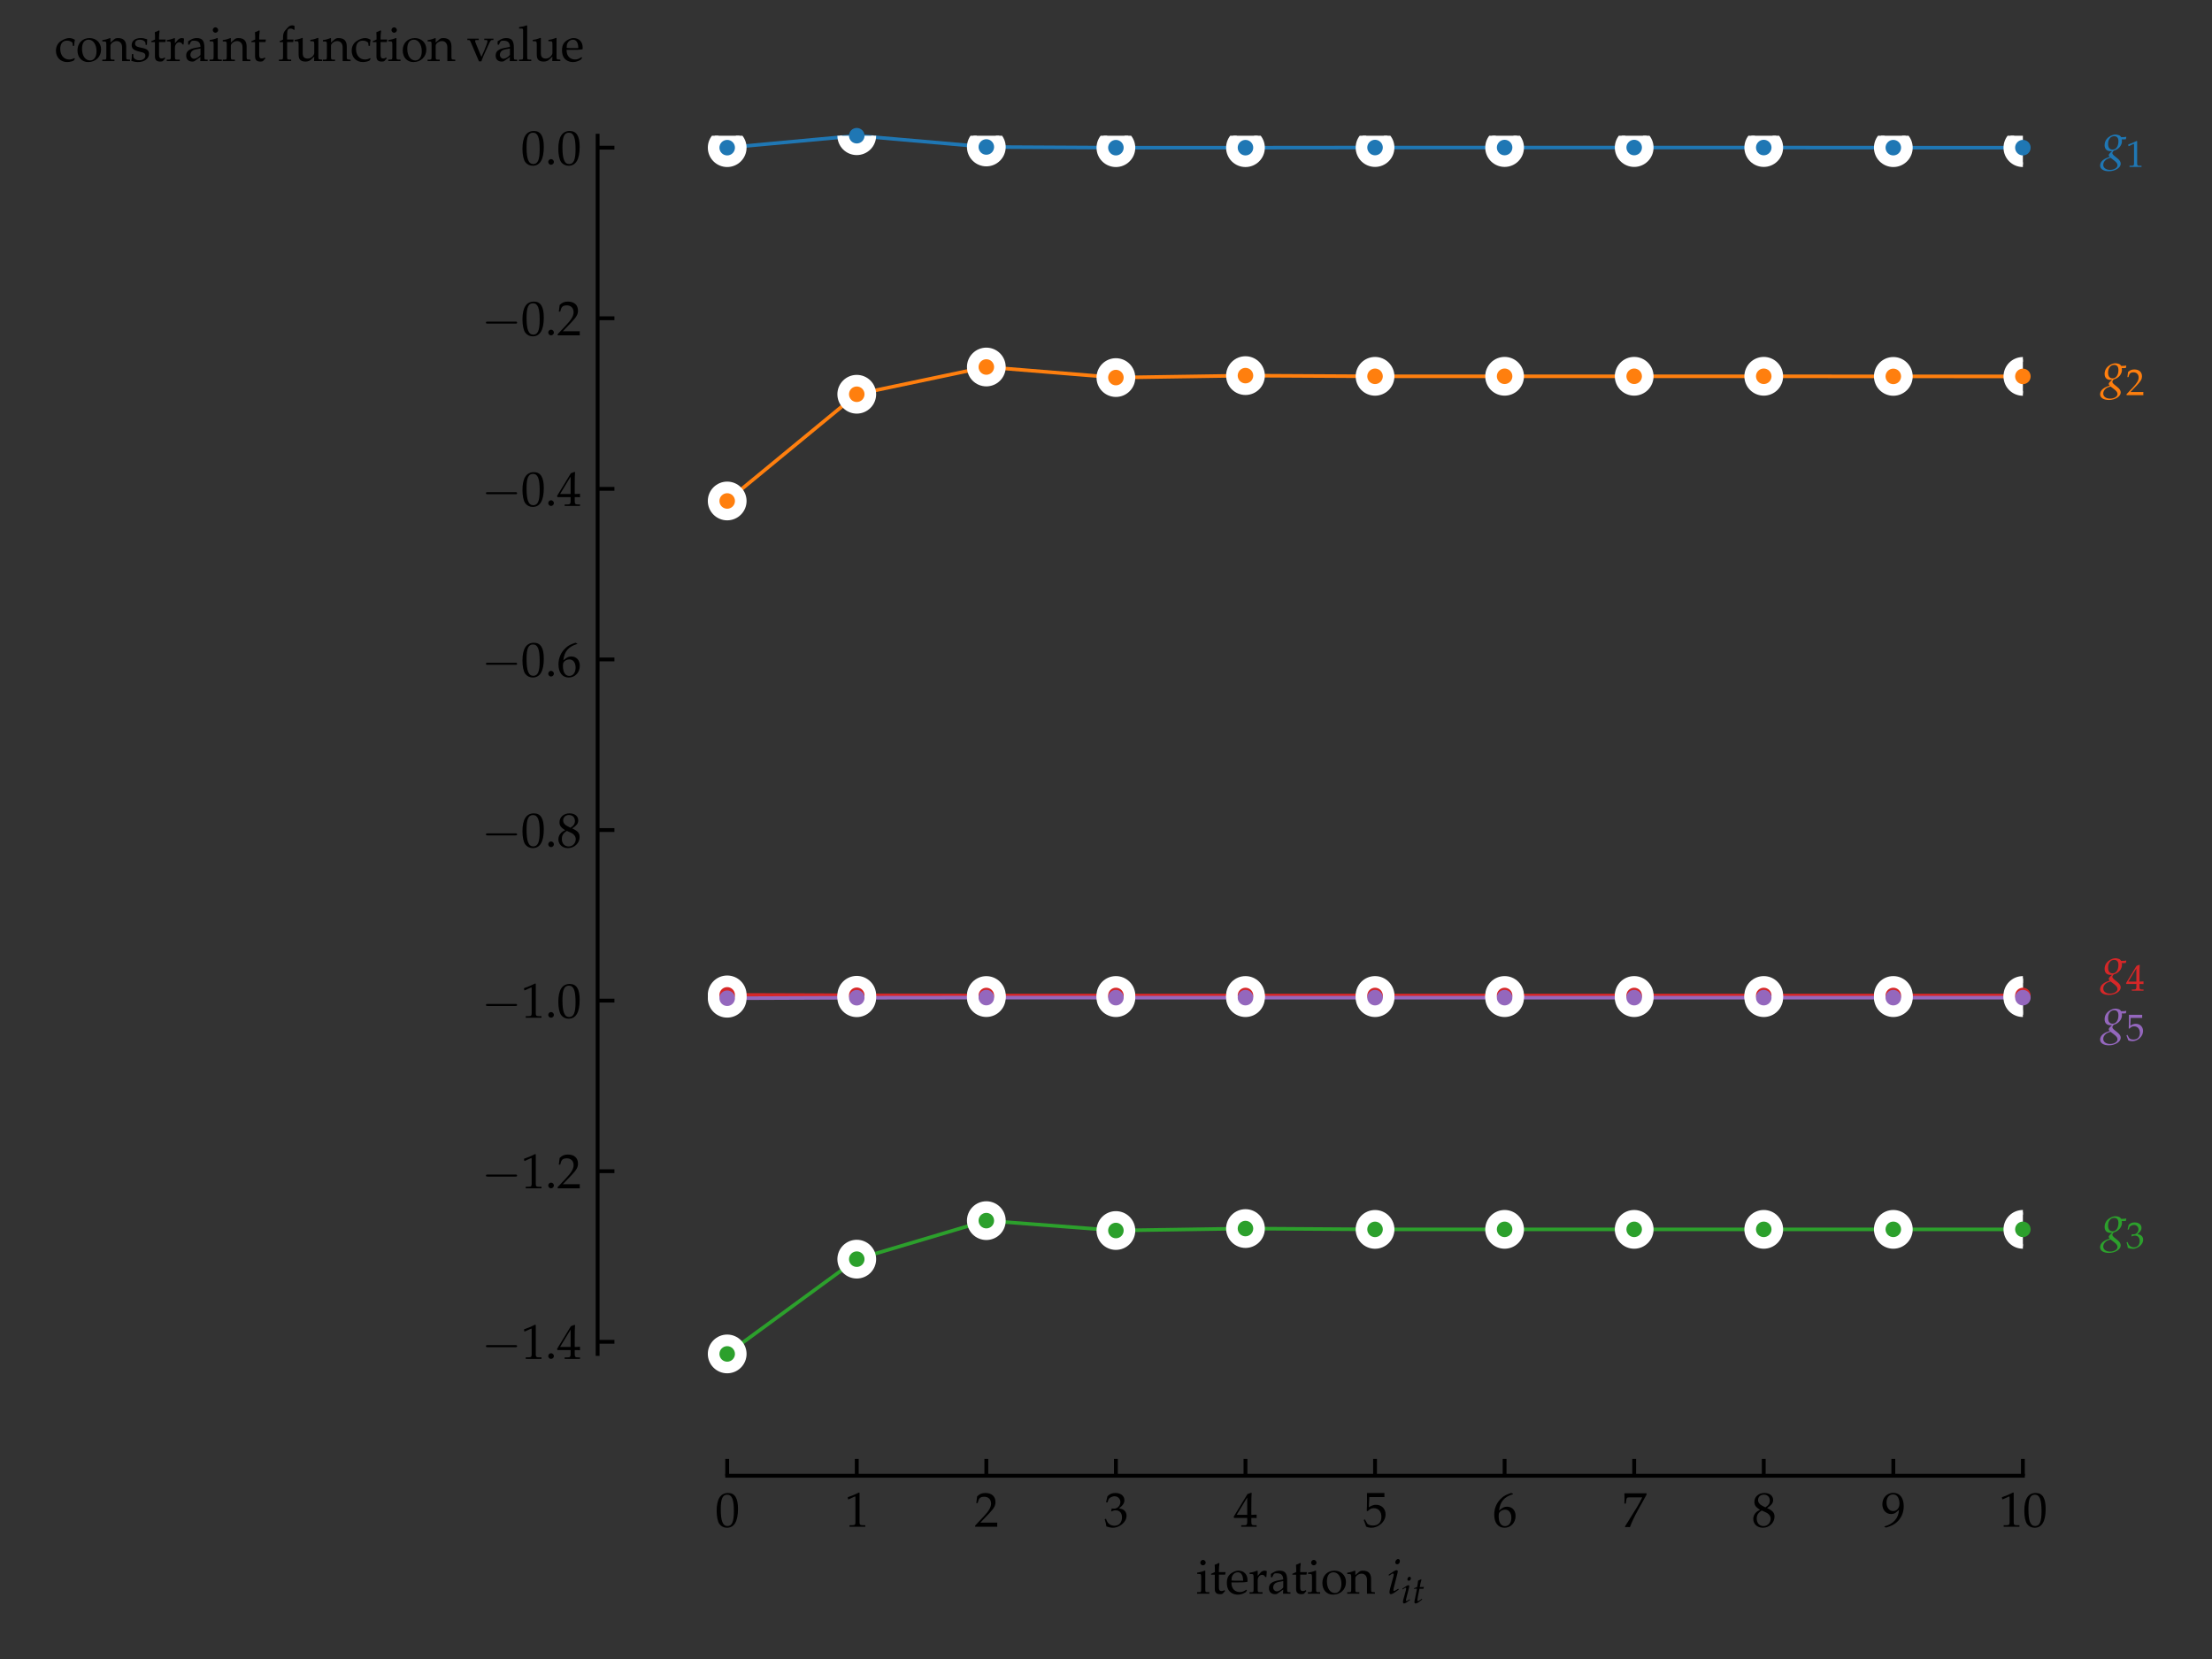 <?xml version="1.0" encoding="utf-8" standalone="no"?>
<!DOCTYPE svg PUBLIC "-//W3C//DTD SVG 1.1//EN"
  "http://www.w3.org/Graphics/SVG/1.1/DTD/svg11.dtd">
<svg height="345.6pt" version="1.1" viewBox="0 0 460.8 345.6" width="460.8pt" xmlns="http://www.w3.org/2000/svg" xmlns:xlink="http://www.w3.org/1999/xlink">
 <rect x="0" y="0" width="460.8" height="345.6" fill="#333333" stroke="none"/>
 <defs>
  <style type="text/css">*{stroke-linecap:butt;stroke-linejoin:round;}</style>
 </defs>
 <g id="figure_1">
  <g id="patch_1">
   <path d="M 0 345.6 
L 460.8 345.6 
L 460.8 0 
L 0 0 
z
" style="fill:none;"/>
  </g>
  <g id="axes_1">
   <g id="patch_2">
    <path d="M 124.495 307.425 
L 421.404 307.425 
L 421.404 28.271 
L 124.495 28.271 
z
" style="fill:none;"/>
   </g>
   <g id="line2d_1">
    <path d="M 151.487 30.76 
L 178.479 28.271 
L 205.47 30.619 
L 232.462 30.764 
L 259.454 30.763 
L 286.446 30.737 
L 313.437 30.737 
L 340.429 30.737 
L 367.421 30.737 
L 394.412 30.76 
L 421.404 30.76 
" style="fill:none;stroke:#1f77b4;stroke-linecap:square;stroke-width:0.75;"/>
   </g>
   <g id="line2d_2">
    <path d="M 151.487 104.361 
L 178.479 82.129 
L 205.47 76.453 
L 232.462 78.655 
L 259.454 78.247 
L 286.446 78.393 
L 313.437 78.386 
L 340.429 78.386 
L 367.421 78.386 
L 394.412 78.409 
L 421.404 78.41 
" style="fill:none;stroke:#ff7f0e;stroke-linecap:square;stroke-width:0.75;"/>
   </g>
   <g id="line2d_3">
    <path d="M 151.487 282.047 
L 178.479 262.304 
L 205.47 254.281 
L 232.462 256.338 
L 259.454 255.93 
L 286.446 256.103 
L 313.437 256.096 
L 340.429 256.096 
L 367.421 256.096 
L 394.412 256.095 
L 421.404 256.096 
" style="fill:none;stroke:#2ca02c;stroke-linecap:square;stroke-width:0.75;"/>
   </g>
   <g id="line2d_4">
    <path d="M 151.487 207.25 
L 178.479 207.332 
L 205.47 207.382 
L 232.462 207.373 
L 259.454 207.375 
L 286.446 207.374 
L 313.437 207.374 
L 340.429 207.374 
L 367.421 207.374 
L 394.412 207.374 
L 421.404 207.374 
" style="fill:none;stroke:#d62728;stroke-linecap:square;stroke-width:0.75;"/>
   </g>
   <g id="line2d_5">
    <path d="M 151.487 207.951 
L 178.479 207.845 
L 205.47 207.818 
L 232.462 207.829 
L 259.454 207.827 
L 286.446 207.828 
L 313.437 207.828 
L 340.429 207.828 
L 367.421 207.828 
L 394.412 207.828 
L 421.404 207.828 
" style="fill:none;stroke:#9467bd;stroke-linecap:square;stroke-width:0.75;"/>
   </g>
   <g id="matplotlib.axis_1">
    <g id="xtick_1">
     <g id="line2d_6">
      <defs>
       <path d="M 0 0 
L 0 -3.5 
" id="m608d62a8cb" style="stroke:#000000;stroke-width:0.8;"/>
      </defs>
      <g>
       <use style="stroke:#000000;stroke-width:0.8;" x="151.487" xlink:href="#m608d62a8cb" y="307.425"/>
      </g>
     </g>
     <g id="text_1">
      <!-- $\mathdefault{0}$ -->
      <g transform="translate(148.996 318.053)scale(0.1 -0.1)">
       <defs>
        <path d="M 1683 4416 
C 691 4416 186 3628 186 2077 
C 186 1326 320 680 544 366 
C 768 51 1126 -128 1523 -128 
C 2490 -128 2976 705 2976 2346 
C 2976 3749 2560 4416 1683 4416 
z
M 1568 4192 
C 2189 4192 2438 3564 2438 2025 
C 2438 661 2195 96 1606 96 
C 986 96 723 744 723 2308 
C 723 3660 960 4192 1568 4192 
z
" id="URWPalladioL-Roma-30" transform="scale(0.016)"/>
       </defs>
       <use transform="scale(0.996)" xlink:href="#URWPalladioL-Roma-30"/>
      </g>
     </g>
    </g>
    <g id="xtick_2">
     <g id="line2d_7">
      <g>
       <use style="stroke:#000000;stroke-width:0.8;" x="178.479" xlink:href="#m608d62a8cb" y="307.425"/>
      </g>
     </g>
     <g id="text_2">
      <!-- $\mathdefault{1}$ -->
      <g transform="translate(175.988 318.053)scale(0.1 -0.1)">
       <defs>
        <path d="M 429 3584 
L 493 3584 
L 1318 3956 
C 1325 3962 1331 3962 1338 3962 
C 1376 3962 1389 3905 1389 3751 
L 1389 613 
C 1389 276 1318 205 973 205 
L 614 205 
L 614 0 
C 1600 0 1600 0 1670 0 
C 1754 0 1894 0 2112 0 
C 2189 0 2413 0 2675 0 
L 2675 205 
L 2342 205 
C 1990 205 1926 276 1926 612 
L 1926 4443 
L 1837 4475 
C 1421 4257 966 4065 384 3860 
L 429 3584 
z
" id="URWPalladioL-Roma-31" transform="scale(0.016)"/>
       </defs>
       <use transform="scale(0.996)" xlink:href="#URWPalladioL-Roma-31"/>
      </g>
     </g>
    </g>
    <g id="xtick_3">
     <g id="line2d_8">
      <g>
       <use style="stroke:#000000;stroke-width:0.8;" x="205.47" xlink:href="#m608d62a8cb" y="307.425"/>
      </g>
     </g>
     <g id="text_3">
      <!-- $\mathdefault{2}$ -->
      <g transform="translate(202.98 318.053)scale(0.1 -0.1)">
       <defs>
        <path d="M 102 160 
L 102 0 
C 1299 0 1299 0 1530 0 
C 1760 0 1760 0 2995 0 
C 2982 125 2982 186 2982 269 
C 2982 348 2982 407 2995 539 
C 2259 539 1965 539 781 539 
L 1946 1761 
C 2566 2414 2758 2763 2758 3238 
C 2758 3966 2259 4416 1446 4416 
C 986 4416 672 4288 358 3969 
L 250 3099 
L 435 3099 
L 518 3393 
C 621 3763 851 3923 1280 3923 
C 1830 3923 2182 3577 2182 3035 
C 2182 2555 1914 2083 1190 1316 
L 102 160 
z
" id="URWPalladioL-Roma-32" transform="scale(0.016)"/>
       </defs>
       <use transform="scale(0.996)" xlink:href="#URWPalladioL-Roma-32"/>
      </g>
     </g>
    </g>
    <g id="xtick_4">
     <g id="line2d_9">
      <g>
       <use style="stroke:#000000;stroke-width:0.8;" x="232.462" xlink:href="#m608d62a8cb" y="307.425"/>
      </g>
     </g>
     <g id="text_4">
      <!-- $\mathdefault{3}$ -->
      <g transform="translate(229.971 318.053)scale(0.1 -0.1)">
       <defs>
        <path d="M 275 3197 
L 474 3197 
L 589 3554 
C 659 3770 1062 3987 1395 3987 
C 1811 3987 2150 3649 2150 3248 
C 2150 2770 1773 2368 1318 2368 
C 1267 2368 1197 2368 1114 2381 
L 1018 2381 
L 941 2047 
L 986 2008 
C 1229 2118 1350 2150 1523 2150 
C 2054 2150 2362 1809 2362 1222 
C 2362 566 1971 135 1376 135 
C 1082 135 819 231 627 411 
C 474 553 390 701 269 1049 
L 96 985 
C 230 593 282 361 320 39 
C 659 -77 941 -128 1178 -128 
C 1690 -128 2278 161 2630 593 
C 2848 857 2957 1140 2957 1442 
C 2957 1751 2829 2022 2598 2182 
C 2438 2298 2291 2350 1971 2407 
C 2483 2803 2675 3096 2675 3472 
C 2675 4040 2202 4416 1491 4416 
C 1056 4416 768 4295 461 3989 
L 275 3197 
z
" id="URWPalladioL-Roma-33" transform="scale(0.016)"/>
       </defs>
       <use transform="scale(0.996)" xlink:href="#URWPalladioL-Roma-33"/>
      </g>
     </g>
    </g>
    <g id="xtick_5">
     <g id="line2d_10">
      <g>
       <use style="stroke:#000000;stroke-width:0.8;" x="259.454" xlink:href="#m608d62a8cb" y="307.425"/>
      </g>
     </g>
     <g id="text_5">
      <!-- $\mathdefault{4}$ -->
      <g transform="translate(256.963 318.053)scale(0.1 -0.1)">
       <defs>
        <path d="M 1792 1152 
L 1792 673 
C 1792 289 1722 199 1408 199 
L 1011 199 
L 1011 0 
C 1862 0 1862 0 2016 0 
C 2170 0 2170 0 3021 0 
L 3021 199 
L 2714 199 
C 2400 199 2330 282 2330 669 
L 2330 1152 
C 2707 1152 2842 1152 3021 1133 
L 3021 1588 
C 2720 1563 2598 1563 2502 1563 
L 2483 1563 
L 2330 1563 
L 2330 2457 
C 2330 3600 2342 4152 2374 4416 
L 2298 4448 
L 1824 4275 
L 13 1299 
L 83 1152 
L 1792 1152 
z
M 1792 1563 
L 416 1563 
L 1792 3826 
L 1792 1563 
z
" id="URWPalladioL-Roma-34" transform="scale(0.016)"/>
       </defs>
       <use transform="scale(0.996)" xlink:href="#URWPalladioL-Roma-34"/>
      </g>
     </g>
    </g>
    <g id="xtick_6">
     <g id="line2d_11">
      <g>
       <use style="stroke:#000000;stroke-width:0.8;" x="286.446" xlink:href="#m608d62a8cb" y="307.425"/>
      </g>
     </g>
     <g id="text_6">
      <!-- $\mathdefault{5}$ -->
      <g transform="translate(283.955 318.053)scale(0.1 -0.1)">
       <defs>
        <path d="M 813 3877 
C 1638 3877 1997 3877 2765 3877 
L 2797 3907 
C 2784 4016 2784 4064 2784 4144 
C 2784 4229 2784 4277 2797 4386 
L 2765 4416 
C 2285 4416 1997 4416 1651 4416 
C 1299 4416 1018 4416 538 4416 
L 506 4403 
C 512 4011 518 3729 518 3523 
C 518 2977 499 2360 480 2077 
L 608 2038 
C 909 2341 1082 2432 1395 2432 
C 2010 2432 2394 1993 2394 1296 
C 2394 580 1984 160 1286 160 
C 941 160 621 277 531 444 
L 237 973 
L 83 883 
C 230 516 307 310 397 27 
C 576 -71 832 -128 1107 -128 
C 1536 -128 1990 59 2342 368 
C 2733 716 2938 1154 2938 1630 
C 2938 2359 2419 2874 1690 2874 
C 1382 2874 1152 2791 755 2554 
L 813 3877 
z
" id="URWPalladioL-Roma-35" transform="scale(0.016)"/>
       </defs>
       <use transform="scale(0.996)" xlink:href="#URWPalladioL-Roma-35"/>
      </g>
     </g>
    </g>
    <g id="xtick_7">
     <g id="line2d_12">
      <g>
       <use style="stroke:#000000;stroke-width:0.8;" x="313.437" xlink:href="#m608d62a8cb" y="307.425"/>
      </g>
     </g>
     <g id="text_7">
      <!-- $\mathdefault{6}$ -->
      <g transform="translate(310.947 318.053)scale(0.1 -0.1)">
       <defs>
        <path d="M 2662 4310 
L 2426 4419 
C 1811 4214 1549 4086 1222 3804 
C 563 3246 205 2464 205 1585 
C 205 526 717 -128 1542 -128 
C 2374 -128 2995 532 2995 1405 
C 2995 2143 2554 2624 1875 2624 
C 1555 2624 1363 2540 986 2239 
C 915 2181 909 2175 838 2124 
C 973 3284 1510 3913 2662 4259 
L 2662 4310 
z
M 1632 2239 
C 2118 2239 2445 1816 2445 1181 
C 2445 513 2118 83 1626 83 
C 1082 83 787 551 787 1412 
C 787 1636 813 1758 883 1867 
C 1024 2085 1325 2239 1632 2239 
z
" id="URWPalladioL-Roma-36" transform="scale(0.016)"/>
       </defs>
       <use transform="scale(0.996)" xlink:href="#URWPalladioL-Roma-36"/>
      </g>
     </g>
    </g>
    <g id="xtick_8">
     <g id="line2d_13">
      <g>
       <use style="stroke:#000000;stroke-width:0.8;" x="340.429" xlink:href="#m608d62a8cb" y="307.425"/>
      </g>
     </g>
     <g id="text_8">
      <!-- $\mathdefault{7}$ -->
      <g transform="translate(337.938 318.053)scale(0.1 -0.1)">
       <defs>
        <path d="M 358 32 
L 416 -51 
C 666 -32 666 -32 710 -32 
C 755 -32 755 -32 1005 -51 
C 1274 649 1587 1317 2010 2087 
L 3181 4199 
L 3181 4372 
C 2490 4372 2266 4372 1747 4372 
C 1280 4372 966 4372 346 4372 
L 282 4359 
C 301 3750 301 3750 301 3685 
C 301 3614 301 3614 282 3031 
L 474 3031 
L 518 3390 
C 570 3789 614 3840 909 3840 
L 2618 3840 
C 2362 3313 2163 2941 1920 2549 
L 358 32 
z
" id="URWPalladioL-Roma-37" transform="scale(0.016)"/>
       </defs>
       <use transform="scale(0.996)" xlink:href="#URWPalladioL-Roma-37"/>
      </g>
     </g>
    </g>
    <g id="xtick_9">
     <g id="line2d_14">
      <g>
       <use style="stroke:#000000;stroke-width:0.8;" x="367.421" xlink:href="#m608d62a8cb" y="307.425"/>
      </g>
     </g>
     <g id="text_9">
      <!-- $\mathdefault{8}$ -->
      <g transform="translate(364.93 318.053)scale(0.1 -0.1)">
       <defs>
        <path d="M 1075 2211 
C 813 2090 704 2019 563 1884 
C 320 1641 192 1352 192 1019 
C 192 359 723 -128 1446 -128 
C 2278 -128 2970 526 2970 1320 
C 2970 1833 2733 2109 2003 2442 
C 2586 2840 2790 3109 2790 3493 
C 2790 4044 2336 4416 1658 4416 
C 896 4416 339 3929 339 3257 
C 339 2821 512 2577 1075 2211 
z
M 1818 1891 
C 2221 1711 2464 1397 2464 1052 
C 2464 513 2061 90 1542 90 
C 998 90 646 475 646 1071 
C 646 1538 832 1833 1306 2122 
L 1818 1891 
z
M 1427 2712 
C 1024 2910 819 3167 819 3487 
C 819 3910 1126 4198 1581 4198 
C 2048 4198 2355 3891 2355 3422 
C 2355 3058 2195 2808 1779 2538 
L 1427 2712 
z
" id="URWPalladioL-Roma-38" transform="scale(0.016)"/>
       </defs>
       <use transform="scale(0.996)" xlink:href="#URWPalladioL-Roma-38"/>
      </g>
     </g>
    </g>
    <g id="xtick_10">
     <g id="line2d_15">
      <g>
       <use style="stroke:#000000;stroke-width:0.8;" x="394.412" xlink:href="#m608d62a8cb" y="307.425"/>
      </g>
     </g>
     <g id="text_10">
      <!-- $\mathdefault{9}$ -->
      <g transform="translate(391.922 318.053)scale(0.1 -0.1)">
       <defs>
        <path d="M 614 -106 
C 1325 125 1632 272 1978 566 
C 2598 1098 2925 1835 2925 2693 
C 2925 3776 2406 4435 1562 4435 
C 742 4435 128 3795 128 2938 
C 128 2201 608 1664 1274 1664 
C 1491 1664 1741 1734 1856 1830 
L 2304 2202 
C 2253 1125 1555 336 397 54 
L 397 3 
L 614 -106 
z
M 1536 4224 
C 1824 4224 2035 4102 2176 3846 
C 2291 3641 2368 3328 2368 3040 
C 2368 2451 2029 2055 1536 2055 
C 1024 2055 678 2509 678 3174 
C 678 3821 1011 4224 1536 4224 
z
" id="URWPalladioL-Roma-39" transform="scale(0.016)"/>
       </defs>
       <use transform="scale(0.996)" xlink:href="#URWPalladioL-Roma-39"/>
      </g>
     </g>
    </g>
    <g id="xtick_11">
     <g id="line2d_16">
      <g>
       <use style="stroke:#000000;stroke-width:0.8;" x="421.404" xlink:href="#m608d62a8cb" y="307.425"/>
      </g>
     </g>
     <g id="text_11">
      <!-- $\mathdefault{10}$ -->
      <g transform="translate(416.423 318.053)scale(0.1 -0.1)">
       <use transform="scale(0.996)" xlink:href="#URWPalladioL-Roma-31"/>
       <use transform="translate(49.813 0)scale(0.996)" xlink:href="#URWPalladioL-Roma-30"/>
      </g>
     </g>
    </g>
    <g id="text_12">
     <!-- iteration $i_{it}$ -->
     <g transform="translate(249.165 331.991)scale(0.1 -0.1)">
      <defs>
       <path d="M 1203 2993 
L 1146 3019 
C 819 2884 486 2793 147 2755 
L 147 2576 
L 384 2576 
C 640 2576 666 2531 666 2105 
L 666 651 
C 666 244 646 199 429 199 
L 134 199 
L 134 0 
C 774 0 774 0 934 0 
C 1094 0 1094 0 1734 0 
L 1734 199 
L 1440 199 
C 1222 199 1203 244 1203 651 
L 1203 2993 
z
M 909 4416 
C 717 4416 550 4249 550 4056 
C 550 3870 717 3704 902 3704 
C 1088 3704 1261 3870 1261 4056 
C 1261 4236 1088 4416 909 4416 
z
" id="URWPalladioL-Roma-69" transform="scale(0.016)"/>
       <path d="M 627 2476 
L 627 619 
C 627 142 838 -64 1331 -64 
C 1478 -64 1632 -32 1670 13 
L 1978 353 
L 1894 463 
C 1734 372 1638 340 1517 340 
C 1267 340 1165 470 1165 788 
L 1165 2489 
L 1984 2489 
L 2042 2816 
L 1165 2816 
L 1165 3056 
C 1165 3321 1184 3547 1235 3951 
L 1158 4021 
C 1005 3925 813 3842 614 3778 
C 634 3585 640 3463 640 3271 
L 640 2822 
L 141 2598 
L 141 2476 
L 627 2476 
z
" id="URWPalladioL-Roma-74" transform="scale(0.016)"/>
       <path d="M 2797 447 
L 2714 511 
C 2304 269 2157 212 1882 212 
C 1466 212 1120 398 941 711 
C 819 921 774 1101 762 1472 
L 1696 1472 
C 2138 1472 2413 1472 2854 1544 
C 2861 1634 2867 1693 2867 1771 
C 2867 2520 2394 3008 1677 3008 
C 1440 3008 1165 2924 902 2770 
C 378 2469 166 2071 166 1404 
C 166 1000 262 654 435 410 
C 691 71 1120 -128 1600 -128 
C 1837 -128 2074 -77 2336 37 
C 2509 108 2643 191 2669 230 
L 2797 447 
z
M 2298 1690 
C 1965 1690 1811 1690 1581 1690 
C 1286 1690 1120 1690 774 1722 
C 774 2027 800 2169 883 2337 
C 1018 2622 1293 2796 1600 2796 
C 1811 2796 1978 2711 2093 2534 
C 2234 2319 2278 2129 2298 1690 
z
" id="URWPalladioL-Roma-65" transform="scale(0.016)"/>
       <path d="M 147 2565 
L 384 2565 
C 640 2565 666 2520 666 2094 
L 666 643 
C 666 237 646 192 429 192 
L 134 192 
L 134 -7 
C 595 -7 762 -7 922 -7 
C 1050 -7 1050 -7 1837 -7 
L 1837 192 
L 1504 192 
C 1216 192 1203 211 1203 638 
L 1203 1751 
C 1203 2139 1459 2463 1773 2463 
C 1965 2463 2099 2373 2202 2169 
L 2336 2169 
L 2394 2937 
C 2323 2982 2208 3008 2093 3008 
C 1901 3008 1696 2905 1562 2745 
L 1203 2322 
L 1203 2982 
L 1146 3008 
C 819 2873 486 2783 147 2745 
L 147 2565 
z
" id="URWPalladioL-Roma-72" transform="scale(0.016)"/>
       <path d="M 2074 538 
L 2042 -1 
C 2458 -1 2458 -1 2541 -1 
C 2573 -1 2733 -1 3014 -1 
L 3014 192 
L 2765 192 
C 2611 192 2586 244 2586 558 
L 2586 1731 
C 2586 2668 2317 3008 1574 3008 
C 1299 3008 1043 2937 800 2791 
L 461 2585 
L 461 2171 
L 627 2126 
L 710 2323 
C 845 2623 909 2668 1203 2668 
C 1805 2668 2054 2431 2074 1852 
L 1440 1736 
C 570 1577 205 1277 205 722 
C 205 224 506 -64 1011 -64 
C 1126 -64 1235 -45 1280 -13 
L 2074 538 
z
M 2074 806 
C 1888 544 1485 302 1235 302 
C 979 302 755 538 755 812 
C 755 1048 883 1271 1075 1392 
C 1235 1488 1587 1577 2074 1648 
L 2074 806 
z
" id="URWPalladioL-Roma-61" transform="scale(0.016)"/>
       <path d="M 1786 3008 
C 851 3008 205 2347 205 1392 
C 205 487 774 -128 1600 -128 
C 2586 -128 3290 558 3290 1520 
C 3290 2386 2662 3008 1786 3008 
z
M 1670 2796 
C 2259 2796 2694 2155 2694 1283 
C 2694 545 2368 83 1850 83 
C 1222 83 800 699 800 1610 
C 800 2379 1107 2796 1670 2796 
z
" id="URWPalladioL-Roma-6f" transform="scale(0.016)"/>
       <path d="M 2624 -7 
C 3014 -7 3021 -7 3130 -7 
C 3219 -7 3219 -7 3661 -7 
L 3661 179 
L 3398 205 
C 3181 205 3162 244 3162 654 
L 3162 1892 
C 3162 2642 2810 3008 2093 3008 
C 1856 3008 1722 2963 1587 2847 
L 1101 2424 
L 1101 2982 
L 1043 3008 
C 717 2873 384 2783 45 2745 
L 45 2565 
L 282 2565 
C 538 2565 563 2520 563 2094 
L 563 643 
C 563 237 544 192 326 192 
L 38 192 
L 38 -7 
C 474 -7 646 -7 832 -7 
C 1018 -7 1190 -7 1626 -7 
L 1626 192 
L 1338 192 
C 1120 192 1101 237 1101 643 
L 1101 2011 
C 1101 2300 1523 2616 1914 2616 
C 2342 2616 2624 2297 2624 1806 
L 2624 -7 
z
" id="URWPalladioL-Roma-6e" transform="scale(0.016)"/>
       <path d="M 218 2471 
L 262 2343 
L 467 2477 
C 704 2625 723 2637 768 2637 
C 832 2637 883 2574 883 2490 
C 883 2445 858 2299 832 2208 
L 410 676 
C 358 478 326 306 326 184 
C 326 31 397 -64 518 -64 
C 685 -64 915 69 1542 536 
L 1478 651 
L 1312 543 
C 1126 421 979 351 922 351 
C 877 351 838 415 838 478 
C 838 542 851 600 883 734 
L 1376 2676 
C 1402 2784 1414 2855 1414 2906 
C 1414 3014 1357 3072 1254 3072 
C 1114 3072 877 2938 397 2599 
L 218 2471 
z
M 1459 4529 
C 1274 4529 1088 4318 1088 4102 
C 1088 3942 1184 3840 1338 3840 
C 1536 3840 1690 4025 1690 4267 
C 1690 4420 1594 4529 1459 4529 
z
" id="URWPalladioL-Ital-69" transform="scale(0.016)"/>
       <path d="M 800 2465 
L 442 671 
C 435 626 429 615 410 538 
C 371 361 358 265 358 190 
C 358 31 429 -64 550 -64 
C 774 -64 998 62 1498 463 
L 1594 538 
L 1696 621 
L 1632 735 
L 1344 538 
C 1158 412 1030 348 960 348 
C 902 348 870 399 870 474 
C 870 639 960 1153 1146 2072 
L 1229 2465 
L 1914 2465 
L 1984 2784 
C 1741 2752 1523 2752 1280 2752 
C 1382 3348 1453 3659 1568 4001 
L 1498 4097 
C 1370 4021 1197 3944 998 3868 
L 838 2784 
C 557 2650 390 2580 275 2548 
L 262 2465 
L 800 2465 
z
" id="URWPalladioL-Ital-74" transform="scale(0.016)"/>
      </defs>
      <use transform="scale(0.996)" xlink:href="#URWPalladioL-Roma-69"/>
      <use transform="translate(28.99 0)scale(0.996)" xlink:href="#URWPalladioL-Roma-74"/>
      <use transform="translate(61.467 0)scale(0.996)" xlink:href="#URWPalladioL-Roma-65"/>
      <use transform="translate(109.188 0)scale(0.996)" xlink:href="#URWPalladioL-Roma-72"/>
      <use transform="translate(148.54 0)scale(0.996)" xlink:href="#URWPalladioL-Roma-61"/>
      <use transform="translate(198.353 0)scale(0.996)" xlink:href="#URWPalladioL-Roma-74"/>
      <use transform="translate(230.83 0)scale(0.996)" xlink:href="#URWPalladioL-Roma-69"/>
      <use transform="translate(259.82 0)scale(0.996)" xlink:href="#URWPalladioL-Roma-6f"/>
      <use transform="translate(314.216 0)scale(0.996)" xlink:href="#URWPalladioL-Roma-6e"/>
      <use transform="translate(397.652 0)scale(0.996)" xlink:href="#URWPalladioL-Ital-69"/>
      <use transform="translate(427.009 -19.6)scale(0.757)" xlink:href="#URWPalladioL-Ital-69"/>
      <use transform="translate(450.48 -19.6)scale(0.757)" xlink:href="#URWPalladioL-Ital-74"/>
     </g>
    </g>
   </g>
   <g id="matplotlib.axis_2">
    <g id="ytick_1">
     <g id="line2d_17">
      <defs>
       <path d="M 0 0 
L 3.5 0 
" id="ma2279b3c16" style="stroke:#000000;stroke-width:0.8;"/>
      </defs>
      <g>
       <use style="stroke:#000000;stroke-width:0.8;" x="124.495" xlink:href="#ma2279b3c16" y="279.522"/>
      </g>
     </g>
     <g id="text_13">
      <!-- $\mathdefault{−1.4}$ -->
      <g transform="translate(100.348 283.086)scale(0.1 -0.1)">
       <defs>
        <path d="M 4218 1472 
C 4326 1472 4442 1472 4442 1600 
C 4442 1728 4326 1728 4218 1728 
L 755 1728 
C 646 1728 531 1728 531 1600 
C 531 1472 646 1472 755 1472 
L 4218 1472 
z
" id="CMSY10-0" transform="scale(0.016)"/>
        <path d="M 794 744 
C 602 744 429 564 429 372 
C 429 179 602 0 787 0 
C 992 0 1171 173 1171 372 
C 1171 564 992 744 794 744 
z
" id="URWPalladioL-Roma-2e" transform="scale(0.016)"/>
       </defs>
       <use transform="scale(1.038)" xlink:href="#CMSY10-0"/>
       <use transform="translate(81.942 0)scale(0.996)" xlink:href="#URWPalladioL-Roma-31"/>
       <use transform="translate(131.755 0)scale(0.996)" xlink:href="#URWPalladioL-Roma-2e"/>
       <use transform="translate(156.661 0)scale(0.996)" xlink:href="#URWPalladioL-Roma-34"/>
      </g>
     </g>
    </g>
    <g id="ytick_2">
     <g id="line2d_18">
      <g>
       <use style="stroke:#000000;stroke-width:0.8;" x="124.495" xlink:href="#ma2279b3c16" y="243.984"/>
      </g>
     </g>
     <g id="text_14">
      <!-- $\mathdefault{−1.2}$ -->
      <g transform="translate(100.348 247.548)scale(0.1 -0.1)">
       <use transform="scale(1.038)" xlink:href="#CMSY10-0"/>
       <use transform="translate(81.942 0)scale(0.996)" xlink:href="#URWPalladioL-Roma-31"/>
       <use transform="translate(131.755 0)scale(0.996)" xlink:href="#URWPalladioL-Roma-2e"/>
       <use transform="translate(156.661 0)scale(0.996)" xlink:href="#URWPalladioL-Roma-32"/>
      </g>
     </g>
    </g>
    <g id="ytick_3">
     <g id="line2d_19">
      <g>
       <use style="stroke:#000000;stroke-width:0.8;" x="124.495" xlink:href="#ma2279b3c16" y="208.447"/>
      </g>
     </g>
     <g id="text_15">
      <!-- $\mathdefault{−1.0}$ -->
      <g transform="translate(100.348 212.011)scale(0.1 -0.1)">
       <use transform="scale(1.038)" xlink:href="#CMSY10-0"/>
       <use transform="translate(81.942 0)scale(0.996)" xlink:href="#URWPalladioL-Roma-31"/>
       <use transform="translate(131.755 0)scale(0.996)" xlink:href="#URWPalladioL-Roma-2e"/>
       <use transform="translate(156.661 0)scale(0.996)" xlink:href="#URWPalladioL-Roma-30"/>
      </g>
     </g>
    </g>
    <g id="ytick_4">
     <g id="line2d_20">
      <g>
       <use style="stroke:#000000;stroke-width:0.8;" x="124.495" xlink:href="#ma2279b3c16" y="172.91"/>
      </g>
     </g>
     <g id="text_16">
      <!-- $\mathdefault{−0.8}$ -->
      <g transform="translate(100.348 176.474)scale(0.1 -0.1)">
       <use transform="scale(1.038)" xlink:href="#CMSY10-0"/>
       <use transform="translate(81.942 0)scale(0.996)" xlink:href="#URWPalladioL-Roma-30"/>
       <use transform="translate(131.755 0)scale(0.996)" xlink:href="#URWPalladioL-Roma-2e"/>
       <use transform="translate(156.661 0)scale(0.996)" xlink:href="#URWPalladioL-Roma-38"/>
      </g>
     </g>
    </g>
    <g id="ytick_5">
     <g id="line2d_21">
      <g>
       <use style="stroke:#000000;stroke-width:0.8;" x="124.495" xlink:href="#ma2279b3c16" y="137.372"/>
      </g>
     </g>
     <g id="text_17">
      <!-- $\mathdefault{−0.6}$ -->
      <g transform="translate(100.348 140.936)scale(0.1 -0.1)">
       <use transform="scale(1.038)" xlink:href="#CMSY10-0"/>
       <use transform="translate(81.942 0)scale(0.996)" xlink:href="#URWPalladioL-Roma-30"/>
       <use transform="translate(131.755 0)scale(0.996)" xlink:href="#URWPalladioL-Roma-2e"/>
       <use transform="translate(156.661 0)scale(0.996)" xlink:href="#URWPalladioL-Roma-36"/>
      </g>
     </g>
    </g>
    <g id="ytick_6">
     <g id="line2d_22">
      <g>
       <use style="stroke:#000000;stroke-width:0.8;" x="124.495" xlink:href="#ma2279b3c16" y="101.835"/>
      </g>
     </g>
     <g id="text_18">
      <!-- $\mathdefault{−0.4}$ -->
      <g transform="translate(100.348 105.399)scale(0.1 -0.1)">
       <use transform="scale(1.038)" xlink:href="#CMSY10-0"/>
       <use transform="translate(81.942 0)scale(0.996)" xlink:href="#URWPalladioL-Roma-30"/>
       <use transform="translate(131.755 0)scale(0.996)" xlink:href="#URWPalladioL-Roma-2e"/>
       <use transform="translate(156.661 0)scale(0.996)" xlink:href="#URWPalladioL-Roma-34"/>
      </g>
     </g>
    </g>
    <g id="ytick_7">
     <g id="line2d_23">
      <g>
       <use style="stroke:#000000;stroke-width:0.8;" x="124.495" xlink:href="#ma2279b3c16" y="66.298"/>
      </g>
     </g>
     <g id="text_19">
      <!-- $\mathdefault{−0.2}$ -->
      <g transform="translate(100.348 69.862)scale(0.1 -0.1)">
       <use transform="scale(1.038)" xlink:href="#CMSY10-0"/>
       <use transform="translate(81.942 0)scale(0.996)" xlink:href="#URWPalladioL-Roma-30"/>
       <use transform="translate(131.755 0)scale(0.996)" xlink:href="#URWPalladioL-Roma-2e"/>
       <use transform="translate(156.661 0)scale(0.996)" xlink:href="#URWPalladioL-Roma-32"/>
      </g>
     </g>
    </g>
    <g id="ytick_8">
     <g id="line2d_24">
      <g>
       <use style="stroke:#000000;stroke-width:0.8;" x="124.495" xlink:href="#ma2279b3c16" y="30.76"/>
      </g>
     </g>
     <g id="text_20">
      <!-- $\mathdefault{0.0}$ -->
      <g transform="translate(108.542 34.324)scale(0.1 -0.1)">
       <use transform="scale(0.996)" xlink:href="#URWPalladioL-Roma-30"/>
       <use transform="translate(49.813 0)scale(0.996)" xlink:href="#URWPalladioL-Roma-2e"/>
       <use transform="translate(74.72 0)scale(0.996)" xlink:href="#URWPalladioL-Roma-30"/>
      </g>
     </g>
    </g>
    <g id="text_21">
     <!-- constraint function value -->
     <g transform="translate(11.39 12.724)scale(0.1 -0.1)">
      <defs>
       <path d="M 2554 1994 
C 2554 2289 2586 2552 2643 2783 
C 2387 2937 2163 3008 1901 3008 
C 1594 3008 1235 2886 851 2642 
C 403 2360 166 1911 166 1347 
C 166 481 774 -128 1632 -128 
C 1965 -128 2445 -6 2509 90 
L 2643 295 
L 2579 391 
C 2342 263 2138 205 1907 205 
C 1197 205 730 757 730 1603 
C 730 2289 1050 2674 1626 2674 
C 1907 2674 2214 2546 2330 2386 
L 2374 1994 
L 2554 1994 
z
" id="URWPalladioL-Roma-63" transform="scale(0.016)"/>
       <path d="M 262 917 
C 262 475 243 282 192 26 
C 525 -83 774 -128 1069 -128 
C 1907 -128 2502 321 2502 949 
C 2502 1148 2445 1295 2323 1424 
C 2157 1584 1946 1661 1382 1770 
C 858 1873 685 2001 685 2296 
C 685 2616 909 2796 1299 2796 
C 1728 2796 2054 2572 2054 2270 
L 2054 2123 
L 2234 2123 
C 2240 2495 2246 2648 2266 2847 
C 1926 2963 1696 3008 1434 3008 
C 691 3008 237 2655 237 2078 
C 237 1770 378 1552 672 1417 
C 845 1340 1184 1238 1619 1141 
C 1907 1077 2029 943 2029 699 
C 2029 353 1709 109 1254 109 
C 787 109 454 333 454 654 
L 454 917 
L 262 917 
z
" id="URWPalladioL-Roma-73" transform="scale(0.016)"/>
       <path d="M 2182 4601 
C 2048 4652 1971 4672 1888 4672 
C 1683 4672 1459 4563 1318 4404 
L 947 3985 
C 762 3775 678 3490 678 3070 
L 678 2803 
L 237 2604 
L 237 2476 
L 678 2476 
L 678 651 
C 678 244 659 199 442 199 
L 147 199 
L 147 0 
C 787 0 787 0 947 0 
C 1107 0 1107 0 1747 0 
L 1747 199 
L 1453 199 
C 1235 199 1216 245 1216 653 
L 1216 2489 
L 2010 2489 
L 2054 2816 
L 1216 2816 
L 1216 3350 
C 1216 4073 1299 4248 1664 4248 
C 1837 4248 1952 4204 2106 4071 
L 2182 4109 
L 2182 4601 
z
" id="URWPalladioL-Roma-66" transform="scale(0.016)"/>
       <path d="M 3219 3009 
L 3162 3035 
C 2835 2900 2502 2810 2163 2772 
L 2163 2592 
L 2400 2592 
C 2656 2592 2682 2547 2682 2121 
L 2682 1070 
C 2682 928 2592 747 2445 599 
C 2266 418 2061 327 1811 327 
C 1587 327 1408 398 1306 521 
C 1216 624 1171 824 1171 1107 
L 1171 3009 
L 1114 3035 
C 787 2900 454 2810 115 2772 
L 115 2592 
L 352 2592 
C 608 2592 634 2547 634 2122 
L 634 1039 
C 634 587 672 387 787 227 
C 928 33 1171 -64 1536 -64 
C 1824 -64 2080 26 2253 186 
L 2682 585 
C 2682 401 2675 298 2656 0 
C 3085 0 3091 0 3187 0 
C 3277 0 3277 0 3718 0 
L 3718 186 
L 3456 212 
C 3238 212 3219 251 3219 664 
L 3219 3009 
z
" id="URWPalladioL-Roma-75" transform="scale(0.016)"/>
       <path d="M 3450 2752 
L 3450 2932 
C 3066 2932 2950 2932 2848 2932 
C 2746 2932 2630 2932 2246 2932 
L 2246 2752 
L 2509 2752 
C 2611 2752 2662 2694 2662 2591 
C 2662 2489 2618 2317 2541 2124 
L 2272 1445 
C 2195 1259 2118 1080 1875 549 
L 1114 2393 
C 1075 2482 1056 2566 1056 2636 
C 1056 2707 1114 2752 1216 2752 
L 1530 2752 
L 1530 2932 
C 902 2932 902 2932 781 2932 
C 659 2932 352 2932 38 2932 
L 38 2752 
L 256 2752 
C 352 2739 384 2701 454 2541 
L 1555 -32 
L 1875 -32 
C 1914 77 1978 243 1978 256 
C 2048 447 2131 664 2138 664 
L 2893 2324 
C 3034 2625 3123 2739 3251 2752 
L 3450 2752 
z
" id="URWPalladioL-Roma-76" transform="scale(0.016)"/>
       <path d="M 147 4256 
L 506 4256 
C 621 4256 666 4185 666 3992 
L 666 651 
C 666 244 646 199 429 199 
L 134 199 
L 134 0 
C 774 0 774 0 934 0 
C 1094 0 1094 0 1734 0 
L 1734 199 
L 1440 199 
C 1222 199 1203 244 1203 650 
L 1203 4621 
L 1146 4673 
C 864 4564 653 4512 147 4435 
L 147 4256 
z
" id="URWPalladioL-Roma-6c" transform="scale(0.016)"/>
      </defs>
      <use transform="scale(0.996)" xlink:href="#URWPalladioL-Roma-63"/>
      <use transform="translate(44.234 0)scale(0.996)" xlink:href="#URWPalladioL-Roma-6f"/>
      <use transform="translate(98.629 0)scale(0.996)" xlink:href="#URWPalladioL-Roma-6e"/>
      <use transform="translate(156.611 0)scale(0.996)" xlink:href="#URWPalladioL-Roma-73"/>
      <use transform="translate(198.853 0)scale(0.996)" xlink:href="#URWPalladioL-Roma-74"/>
      <use transform="translate(231.33 0)scale(0.996)" xlink:href="#URWPalladioL-Roma-72"/>
      <use transform="translate(270.682 0)scale(0.996)" xlink:href="#URWPalladioL-Roma-61"/>
      <use transform="translate(320.495 0)scale(0.996)" xlink:href="#URWPalladioL-Roma-69"/>
      <use transform="translate(349.485 0)scale(0.996)" xlink:href="#URWPalladioL-Roma-6e"/>
      <use transform="translate(407.467 0)scale(0.996)" xlink:href="#URWPalladioL-Roma-74"/>
      <use transform="translate(464.851 0)scale(0.996)" xlink:href="#URWPalladioL-Roma-66"/>
      <use transform="translate(498.026 0)scale(0.996)" xlink:href="#URWPalladioL-Roma-75"/>
      <use transform="translate(558.1 0)scale(0.996)" xlink:href="#URWPalladioL-Roma-6e"/>
      <use transform="translate(616.082 0)scale(0.996)" xlink:href="#URWPalladioL-Roma-63"/>
      <use transform="translate(660.316 0)scale(0.996)" xlink:href="#URWPalladioL-Roma-74"/>
      <use transform="translate(692.793 0)scale(0.996)" xlink:href="#URWPalladioL-Roma-69"/>
      <use transform="translate(721.783 0)scale(0.996)" xlink:href="#URWPalladioL-Roma-6f"/>
      <use transform="translate(776.179 0)scale(0.996)" xlink:href="#URWPalladioL-Roma-6e"/>
      <use transform="translate(859.067 0)scale(0.996)" xlink:href="#URWPalladioL-Roma-76"/>
      <use transform="translate(915.355 0)scale(0.996)" xlink:href="#URWPalladioL-Roma-61"/>
      <use transform="translate(965.168 0)scale(0.996)" xlink:href="#URWPalladioL-Roma-6c"/>
      <use transform="translate(994.159 0)scale(0.996)" xlink:href="#URWPalladioL-Roma-75"/>
      <use transform="translate(1054.232 0)scale(0.996)" xlink:href="#URWPalladioL-Roma-65"/>
     </g>
    </g>
   </g>
   <g id="PathCollection_1">
    <defs>
     <path d="M 0 3.536 
C 0.938 3.536 1.837 3.163 2.5 2.5 
C 3.163 1.837 3.536 0.938 3.536 0 
C 3.536 -0.938 3.163 -1.837 2.5 -2.5 
C 1.837 -3.163 0.938 -3.536 0 -3.536 
C -0.938 -3.536 -1.837 -3.163 -2.5 -2.5 
C -3.163 -1.837 -3.536 -0.938 -3.536 0 
C -3.536 0.938 -3.163 1.837 -2.5 2.5 
C -1.837 3.163 -0.938 3.536 0 3.536 
z
" id="m07e8821202" style="stroke:#ffffff;"/>
    </defs>
    <g clip-path="url(#p510b6eafba)">
     <use style="fill:#ffffff;stroke:#ffffff;" x="151.487" xlink:href="#m07e8821202" y="30.76"/>
     <use style="fill:#ffffff;stroke:#ffffff;" x="178.479" xlink:href="#m07e8821202" y="28.271"/>
     <use style="fill:#ffffff;stroke:#ffffff;" x="205.47" xlink:href="#m07e8821202" y="30.619"/>
     <use style="fill:#ffffff;stroke:#ffffff;" x="232.462" xlink:href="#m07e8821202" y="30.764"/>
     <use style="fill:#ffffff;stroke:#ffffff;" x="259.454" xlink:href="#m07e8821202" y="30.763"/>
     <use style="fill:#ffffff;stroke:#ffffff;" x="286.446" xlink:href="#m07e8821202" y="30.737"/>
     <use style="fill:#ffffff;stroke:#ffffff;" x="313.437" xlink:href="#m07e8821202" y="30.737"/>
     <use style="fill:#ffffff;stroke:#ffffff;" x="340.429" xlink:href="#m07e8821202" y="30.737"/>
     <use style="fill:#ffffff;stroke:#ffffff;" x="367.421" xlink:href="#m07e8821202" y="30.737"/>
     <use style="fill:#ffffff;stroke:#ffffff;" x="394.412" xlink:href="#m07e8821202" y="30.76"/>
     <use style="fill:#ffffff;stroke:#ffffff;" x="421.404" xlink:href="#m07e8821202" y="30.76"/>
    </g>
   </g>
   <g id="PathCollection_2">
    <g clip-path="url(#p510b6eafba)">
     <use style="fill:#ffffff;stroke:#ffffff;" x="151.487" xlink:href="#m07e8821202" y="104.361"/>
     <use style="fill:#ffffff;stroke:#ffffff;" x="178.479" xlink:href="#m07e8821202" y="82.129"/>
     <use style="fill:#ffffff;stroke:#ffffff;" x="205.47" xlink:href="#m07e8821202" y="76.453"/>
     <use style="fill:#ffffff;stroke:#ffffff;" x="232.462" xlink:href="#m07e8821202" y="78.655"/>
     <use style="fill:#ffffff;stroke:#ffffff;" x="259.454" xlink:href="#m07e8821202" y="78.247"/>
     <use style="fill:#ffffff;stroke:#ffffff;" x="286.446" xlink:href="#m07e8821202" y="78.393"/>
     <use style="fill:#ffffff;stroke:#ffffff;" x="313.437" xlink:href="#m07e8821202" y="78.386"/>
     <use style="fill:#ffffff;stroke:#ffffff;" x="340.429" xlink:href="#m07e8821202" y="78.386"/>
     <use style="fill:#ffffff;stroke:#ffffff;" x="367.421" xlink:href="#m07e8821202" y="78.386"/>
     <use style="fill:#ffffff;stroke:#ffffff;" x="394.412" xlink:href="#m07e8821202" y="78.409"/>
     <use style="fill:#ffffff;stroke:#ffffff;" x="421.404" xlink:href="#m07e8821202" y="78.41"/>
    </g>
   </g>
   <g id="PathCollection_3">
    <g clip-path="url(#p510b6eafba)">
     <use style="fill:#ffffff;stroke:#ffffff;" x="151.487" xlink:href="#m07e8821202" y="282.047"/>
     <use style="fill:#ffffff;stroke:#ffffff;" x="178.479" xlink:href="#m07e8821202" y="262.304"/>
     <use style="fill:#ffffff;stroke:#ffffff;" x="205.47" xlink:href="#m07e8821202" y="254.281"/>
     <use style="fill:#ffffff;stroke:#ffffff;" x="232.462" xlink:href="#m07e8821202" y="256.338"/>
     <use style="fill:#ffffff;stroke:#ffffff;" x="259.454" xlink:href="#m07e8821202" y="255.93"/>
     <use style="fill:#ffffff;stroke:#ffffff;" x="286.446" xlink:href="#m07e8821202" y="256.103"/>
     <use style="fill:#ffffff;stroke:#ffffff;" x="313.437" xlink:href="#m07e8821202" y="256.096"/>
     <use style="fill:#ffffff;stroke:#ffffff;" x="340.429" xlink:href="#m07e8821202" y="256.096"/>
     <use style="fill:#ffffff;stroke:#ffffff;" x="367.421" xlink:href="#m07e8821202" y="256.096"/>
     <use style="fill:#ffffff;stroke:#ffffff;" x="394.412" xlink:href="#m07e8821202" y="256.095"/>
     <use style="fill:#ffffff;stroke:#ffffff;" x="421.404" xlink:href="#m07e8821202" y="256.096"/>
    </g>
   </g>
   <g id="PathCollection_4">
    <g clip-path="url(#p510b6eafba)">
     <use style="fill:#ffffff;stroke:#ffffff;" x="151.487" xlink:href="#m07e8821202" y="207.25"/>
     <use style="fill:#ffffff;stroke:#ffffff;" x="178.479" xlink:href="#m07e8821202" y="207.332"/>
     <use style="fill:#ffffff;stroke:#ffffff;" x="205.47" xlink:href="#m07e8821202" y="207.382"/>
     <use style="fill:#ffffff;stroke:#ffffff;" x="232.462" xlink:href="#m07e8821202" y="207.373"/>
     <use style="fill:#ffffff;stroke:#ffffff;" x="259.454" xlink:href="#m07e8821202" y="207.375"/>
     <use style="fill:#ffffff;stroke:#ffffff;" x="286.446" xlink:href="#m07e8821202" y="207.374"/>
     <use style="fill:#ffffff;stroke:#ffffff;" x="313.437" xlink:href="#m07e8821202" y="207.374"/>
     <use style="fill:#ffffff;stroke:#ffffff;" x="340.429" xlink:href="#m07e8821202" y="207.374"/>
     <use style="fill:#ffffff;stroke:#ffffff;" x="367.421" xlink:href="#m07e8821202" y="207.374"/>
     <use style="fill:#ffffff;stroke:#ffffff;" x="394.412" xlink:href="#m07e8821202" y="207.374"/>
     <use style="fill:#ffffff;stroke:#ffffff;" x="421.404" xlink:href="#m07e8821202" y="207.374"/>
    </g>
   </g>
   <g id="PathCollection_5">
    <g clip-path="url(#p510b6eafba)">
     <use style="fill:#ffffff;stroke:#ffffff;" x="151.487" xlink:href="#m07e8821202" y="207.951"/>
     <use style="fill:#ffffff;stroke:#ffffff;" x="178.479" xlink:href="#m07e8821202" y="207.845"/>
     <use style="fill:#ffffff;stroke:#ffffff;" x="205.47" xlink:href="#m07e8821202" y="207.818"/>
     <use style="fill:#ffffff;stroke:#ffffff;" x="232.462" xlink:href="#m07e8821202" y="207.829"/>
     <use style="fill:#ffffff;stroke:#ffffff;" x="259.454" xlink:href="#m07e8821202" y="207.827"/>
     <use style="fill:#ffffff;stroke:#ffffff;" x="286.446" xlink:href="#m07e8821202" y="207.828"/>
     <use style="fill:#ffffff;stroke:#ffffff;" x="313.437" xlink:href="#m07e8821202" y="207.828"/>
     <use style="fill:#ffffff;stroke:#ffffff;" x="340.429" xlink:href="#m07e8821202" y="207.828"/>
     <use style="fill:#ffffff;stroke:#ffffff;" x="367.421" xlink:href="#m07e8821202" y="207.828"/>
     <use style="fill:#ffffff;stroke:#ffffff;" x="394.412" xlink:href="#m07e8821202" y="207.828"/>
     <use style="fill:#ffffff;stroke:#ffffff;" x="421.404" xlink:href="#m07e8821202" y="207.828"/>
    </g>
   </g>
   <g id="patch_3">
    <path d="M 124.495 282.047 
L 124.495 28.271 
" style="fill:none;stroke:#000000;stroke-linecap:square;stroke-linejoin:miter;stroke-width:0.8;"/>
   </g>
   <g id="patch_4">
    <path d="M 151.487 307.425 
L 421.404 307.425 
" style="fill:none;stroke:#000000;stroke-linecap:square;stroke-linejoin:miter;stroke-width:0.8;"/>
   </g>
   <g id="PathCollection_6">
    <defs>
     <path d="M 0 1.118 
C 0.297 1.118 0.581 1 0.791 0.791 
C 1 0.581 1.118 0.297 1.118 0 
C 1.118 -0.297 1 -0.581 0.791 -0.791 
C 0.581 -1 0.297 -1.118 0 -1.118 
C -0.297 -1.118 -0.581 -1 -0.791 -0.791 
C -1 -0.581 -1.118 -0.297 -1.118 0 
C -1.118 0.297 -1 0.581 -0.791 0.791 
C -0.581 1 -0.297 1.118 0 1.118 
z
" id="m243cc4757b" style="stroke:#1f77b4;"/>
    </defs>
    <g>
     <use style="fill:#1f77b4;stroke:#1f77b4;" x="151.487" xlink:href="#m243cc4757b" y="30.76"/>
     <use style="fill:#1f77b4;stroke:#1f77b4;" x="178.479" xlink:href="#m243cc4757b" y="28.271"/>
     <use style="fill:#1f77b4;stroke:#1f77b4;" x="205.47" xlink:href="#m243cc4757b" y="30.619"/>
     <use style="fill:#1f77b4;stroke:#1f77b4;" x="232.462" xlink:href="#m243cc4757b" y="30.764"/>
     <use style="fill:#1f77b4;stroke:#1f77b4;" x="259.454" xlink:href="#m243cc4757b" y="30.763"/>
     <use style="fill:#1f77b4;stroke:#1f77b4;" x="286.446" xlink:href="#m243cc4757b" y="30.737"/>
     <use style="fill:#1f77b4;stroke:#1f77b4;" x="313.437" xlink:href="#m243cc4757b" y="30.737"/>
     <use style="fill:#1f77b4;stroke:#1f77b4;" x="340.429" xlink:href="#m243cc4757b" y="30.737"/>
     <use style="fill:#1f77b4;stroke:#1f77b4;" x="367.421" xlink:href="#m243cc4757b" y="30.737"/>
     <use style="fill:#1f77b4;stroke:#1f77b4;" x="394.412" xlink:href="#m243cc4757b" y="30.76"/>
     <use style="fill:#1f77b4;stroke:#1f77b4;" x="421.404" xlink:href="#m243cc4757b" y="30.76"/>
    </g>
   </g>
   <g id="PathCollection_7">
    <defs>
     <path d="M 0 1.118 
C 0.297 1.118 0.581 1 0.791 0.791 
C 1 0.581 1.118 0.297 1.118 0 
C 1.118 -0.297 1 -0.581 0.791 -0.791 
C 0.581 -1 0.297 -1.118 0 -1.118 
C -0.297 -1.118 -0.581 -1 -0.791 -0.791 
C -1 -0.581 -1.118 -0.297 -1.118 0 
C -1.118 0.297 -1 0.581 -0.791 0.791 
C -0.581 1 -0.297 1.118 0 1.118 
z
" id="m9bf1bed223" style="stroke:#ff7f0e;"/>
    </defs>
    <g>
     <use style="fill:#ff7f0e;stroke:#ff7f0e;" x="151.487" xlink:href="#m9bf1bed223" y="104.361"/>
     <use style="fill:#ff7f0e;stroke:#ff7f0e;" x="178.479" xlink:href="#m9bf1bed223" y="82.129"/>
     <use style="fill:#ff7f0e;stroke:#ff7f0e;" x="205.47" xlink:href="#m9bf1bed223" y="76.453"/>
     <use style="fill:#ff7f0e;stroke:#ff7f0e;" x="232.462" xlink:href="#m9bf1bed223" y="78.655"/>
     <use style="fill:#ff7f0e;stroke:#ff7f0e;" x="259.454" xlink:href="#m9bf1bed223" y="78.247"/>
     <use style="fill:#ff7f0e;stroke:#ff7f0e;" x="286.446" xlink:href="#m9bf1bed223" y="78.393"/>
     <use style="fill:#ff7f0e;stroke:#ff7f0e;" x="313.437" xlink:href="#m9bf1bed223" y="78.386"/>
     <use style="fill:#ff7f0e;stroke:#ff7f0e;" x="340.429" xlink:href="#m9bf1bed223" y="78.386"/>
     <use style="fill:#ff7f0e;stroke:#ff7f0e;" x="367.421" xlink:href="#m9bf1bed223" y="78.386"/>
     <use style="fill:#ff7f0e;stroke:#ff7f0e;" x="394.412" xlink:href="#m9bf1bed223" y="78.409"/>
     <use style="fill:#ff7f0e;stroke:#ff7f0e;" x="421.404" xlink:href="#m9bf1bed223" y="78.41"/>
    </g>
   </g>
   <g id="PathCollection_8">
    <defs>
     <path d="M 0 1.118 
C 0.297 1.118 0.581 1 0.791 0.791 
C 1 0.581 1.118 0.297 1.118 0 
C 1.118 -0.297 1 -0.581 0.791 -0.791 
C 0.581 -1 0.297 -1.118 0 -1.118 
C -0.297 -1.118 -0.581 -1 -0.791 -0.791 
C -1 -0.581 -1.118 -0.297 -1.118 0 
C -1.118 0.297 -1 0.581 -0.791 0.791 
C -0.581 1 -0.297 1.118 0 1.118 
z
" id="m9c90948cc9" style="stroke:#2ca02c;"/>
    </defs>
    <g>
     <use style="fill:#2ca02c;stroke:#2ca02c;" x="151.487" xlink:href="#m9c90948cc9" y="282.047"/>
     <use style="fill:#2ca02c;stroke:#2ca02c;" x="178.479" xlink:href="#m9c90948cc9" y="262.304"/>
     <use style="fill:#2ca02c;stroke:#2ca02c;" x="205.47" xlink:href="#m9c90948cc9" y="254.281"/>
     <use style="fill:#2ca02c;stroke:#2ca02c;" x="232.462" xlink:href="#m9c90948cc9" y="256.338"/>
     <use style="fill:#2ca02c;stroke:#2ca02c;" x="259.454" xlink:href="#m9c90948cc9" y="255.93"/>
     <use style="fill:#2ca02c;stroke:#2ca02c;" x="286.446" xlink:href="#m9c90948cc9" y="256.103"/>
     <use style="fill:#2ca02c;stroke:#2ca02c;" x="313.437" xlink:href="#m9c90948cc9" y="256.096"/>
     <use style="fill:#2ca02c;stroke:#2ca02c;" x="340.429" xlink:href="#m9c90948cc9" y="256.096"/>
     <use style="fill:#2ca02c;stroke:#2ca02c;" x="367.421" xlink:href="#m9c90948cc9" y="256.096"/>
     <use style="fill:#2ca02c;stroke:#2ca02c;" x="394.412" xlink:href="#m9c90948cc9" y="256.095"/>
     <use style="fill:#2ca02c;stroke:#2ca02c;" x="421.404" xlink:href="#m9c90948cc9" y="256.096"/>
    </g>
   </g>
   <g id="PathCollection_9">
    <defs>
     <path d="M 0 1.118 
C 0.297 1.118 0.581 1 0.791 0.791 
C 1 0.581 1.118 0.297 1.118 0 
C 1.118 -0.297 1 -0.581 0.791 -0.791 
C 0.581 -1 0.297 -1.118 0 -1.118 
C -0.297 -1.118 -0.581 -1 -0.791 -0.791 
C -1 -0.581 -1.118 -0.297 -1.118 0 
C -1.118 0.297 -1 0.581 -0.791 0.791 
C -0.581 1 -0.297 1.118 0 1.118 
z
" id="m0155178c64" style="stroke:#d62728;"/>
    </defs>
    <g>
     <use style="fill:#d62728;stroke:#d62728;" x="151.487" xlink:href="#m0155178c64" y="207.25"/>
     <use style="fill:#d62728;stroke:#d62728;" x="178.479" xlink:href="#m0155178c64" y="207.332"/>
     <use style="fill:#d62728;stroke:#d62728;" x="205.47" xlink:href="#m0155178c64" y="207.382"/>
     <use style="fill:#d62728;stroke:#d62728;" x="232.462" xlink:href="#m0155178c64" y="207.373"/>
     <use style="fill:#d62728;stroke:#d62728;" x="259.454" xlink:href="#m0155178c64" y="207.375"/>
     <use style="fill:#d62728;stroke:#d62728;" x="286.446" xlink:href="#m0155178c64" y="207.374"/>
     <use style="fill:#d62728;stroke:#d62728;" x="313.437" xlink:href="#m0155178c64" y="207.374"/>
     <use style="fill:#d62728;stroke:#d62728;" x="340.429" xlink:href="#m0155178c64" y="207.374"/>
     <use style="fill:#d62728;stroke:#d62728;" x="367.421" xlink:href="#m0155178c64" y="207.374"/>
     <use style="fill:#d62728;stroke:#d62728;" x="394.412" xlink:href="#m0155178c64" y="207.374"/>
     <use style="fill:#d62728;stroke:#d62728;" x="421.404" xlink:href="#m0155178c64" y="207.374"/>
    </g>
   </g>
   <g id="PathCollection_10">
    <defs>
     <path d="M 0 1.118 
C 0.297 1.118 0.581 1 0.791 0.791 
C 1 0.581 1.118 0.297 1.118 0 
C 1.118 -0.297 1 -0.581 0.791 -0.791 
C 0.581 -1 0.297 -1.118 0 -1.118 
C -0.297 -1.118 -0.581 -1 -0.791 -0.791 
C -1 -0.581 -1.118 -0.297 -1.118 0 
C -1.118 0.297 -1 0.581 -0.791 0.791 
C -0.581 1 -0.297 1.118 0 1.118 
z
" id="m605917ad75" style="stroke:#9467bd;"/>
    </defs>
    <g>
     <use style="fill:#9467bd;stroke:#9467bd;" x="151.487" xlink:href="#m605917ad75" y="207.951"/>
     <use style="fill:#9467bd;stroke:#9467bd;" x="178.479" xlink:href="#m605917ad75" y="207.845"/>
     <use style="fill:#9467bd;stroke:#9467bd;" x="205.47" xlink:href="#m605917ad75" y="207.818"/>
     <use style="fill:#9467bd;stroke:#9467bd;" x="232.462" xlink:href="#m605917ad75" y="207.829"/>
     <use style="fill:#9467bd;stroke:#9467bd;" x="259.454" xlink:href="#m605917ad75" y="207.827"/>
     <use style="fill:#9467bd;stroke:#9467bd;" x="286.446" xlink:href="#m605917ad75" y="207.828"/>
     <use style="fill:#9467bd;stroke:#9467bd;" x="313.437" xlink:href="#m605917ad75" y="207.828"/>
     <use style="fill:#9467bd;stroke:#9467bd;" x="340.429" xlink:href="#m605917ad75" y="207.828"/>
     <use style="fill:#9467bd;stroke:#9467bd;" x="367.421" xlink:href="#m605917ad75" y="207.828"/>
     <use style="fill:#9467bd;stroke:#9467bd;" x="394.412" xlink:href="#m605917ad75" y="207.828"/>
     <use style="fill:#9467bd;stroke:#9467bd;" x="421.404" xlink:href="#m605917ad75" y="207.828"/>
    </g>
   </g>
   <g id="text_22">
    <!-- $g_{1}$ -->
    <g style="fill:#1f77b4;" transform="translate(437.869 32.92)scale(0.1 -0.1)">
     <defs>
      <path d="M 2592 2445 
C 2701 2432 2752 2432 2810 2432 
C 2918 2432 2982 2438 3130 2456 
L 3187 2736 
L 3168 2774 
C 2989 2736 2861 2725 2515 2725 
C 2413 2881 2349 2934 2189 2994 
C 2054 3042 1894 3072 1760 3072 
C 1498 3072 1178 2953 896 2744 
C 538 2481 352 2116 352 1670 
C 352 1185 640 896 1133 896 
C 1184 896 1254 896 1325 902 
L 1062 660 
C 960 564 890 451 890 361 
C 890 298 934 228 1024 151 
C 538 -8 339 -104 102 -301 
C -115 -480 -237 -728 -237 -982 
C -237 -1435 211 -1728 909 -1728 
C 1734 -1728 2458 -1270 2458 -742 
C 2458 -513 2323 -284 2048 -61 
L 1664 250 
C 1446 422 1363 543 1363 663 
C 1363 721 1402 784 1498 905 
C 1517 931 1523 937 1536 956 
C 2163 1109 2618 1637 2618 2203 
C 2618 2260 2611 2317 2598 2413 
L 2592 2445 
z
M 1619 -340 
C 1914 -569 2035 -741 2035 -950 
C 2035 -1282 1594 -1550 1062 -1550 
C 538 -1550 173 -1282 173 -893 
C 173 -652 288 -429 493 -257 
C 659 -123 800 -59 1126 36 
L 1619 -340 
z
M 1600 2855 
C 1971 2855 2157 2630 2157 2184 
C 2157 1539 1850 1100 1402 1100 
C 1011 1100 806 1357 806 1852 
C 806 2448 1133 2855 1600 2855 
z
" id="URWPalladioL-Ital-67" transform="scale(0.016)"/>
     </defs>
     <use transform="scale(0.996)" xlink:href="#URWPalladioL-Ital-67"/>
     <use transform="translate(50.061 -18.577)scale(0.757)" xlink:href="#URWPalladioL-Roma-31"/>
    </g>
   </g>
   <g id="text_23">
    <!-- $g_{2}$ -->
    <g style="fill:#ff7f0e;" transform="translate(437.869 80.569)scale(0.1 -0.1)">
     <use transform="scale(0.996)" xlink:href="#URWPalladioL-Ital-67"/>
     <use transform="translate(50.061 -17.441)scale(0.757)" xlink:href="#URWPalladioL-Roma-32"/>
    </g>
   </g>
   <g id="text_24">
    <!-- $g_{3}$ -->
    <g style="fill:#2ca02c;" transform="translate(437.869 258.256)scale(0.1 -0.1)">
     <use transform="scale(0.996)" xlink:href="#URWPalladioL-Ital-67"/>
     <use transform="translate(50.061 -17.441)scale(0.757)" xlink:href="#URWPalladioL-Roma-33"/>
    </g>
   </g>
   <g id="text_25">
    <!-- $g_{4}$ -->
    <g style="fill:#d62728;" transform="translate(437.869 204.515)scale(0.1 -0.1)">
     <use transform="scale(0.996)" xlink:href="#URWPalladioL-Ital-67"/>
     <use transform="translate(50.061 -18.577)scale(0.757)" xlink:href="#URWPalladioL-Roma-34"/>
    </g>
   </g>
   <g id="text_26">
    <!-- $g_{5}$ -->
    <g style="fill:#9467bd;" transform="translate(437.869 215.005)scale(0.1 -0.1)">
     <use transform="scale(0.996)" xlink:href="#URWPalladioL-Ital-67"/>
     <use transform="translate(50.061 -17.441)scale(0.757)" xlink:href="#URWPalladioL-Roma-35"/>
    </g>
   </g>
  </g>
 </g>
 <defs>
  <clipPath id="p510b6eafba">
   <rect height="279.153" width="296.909" x="124.495" y="28.271"/>
  </clipPath>
 </defs>
</svg>
